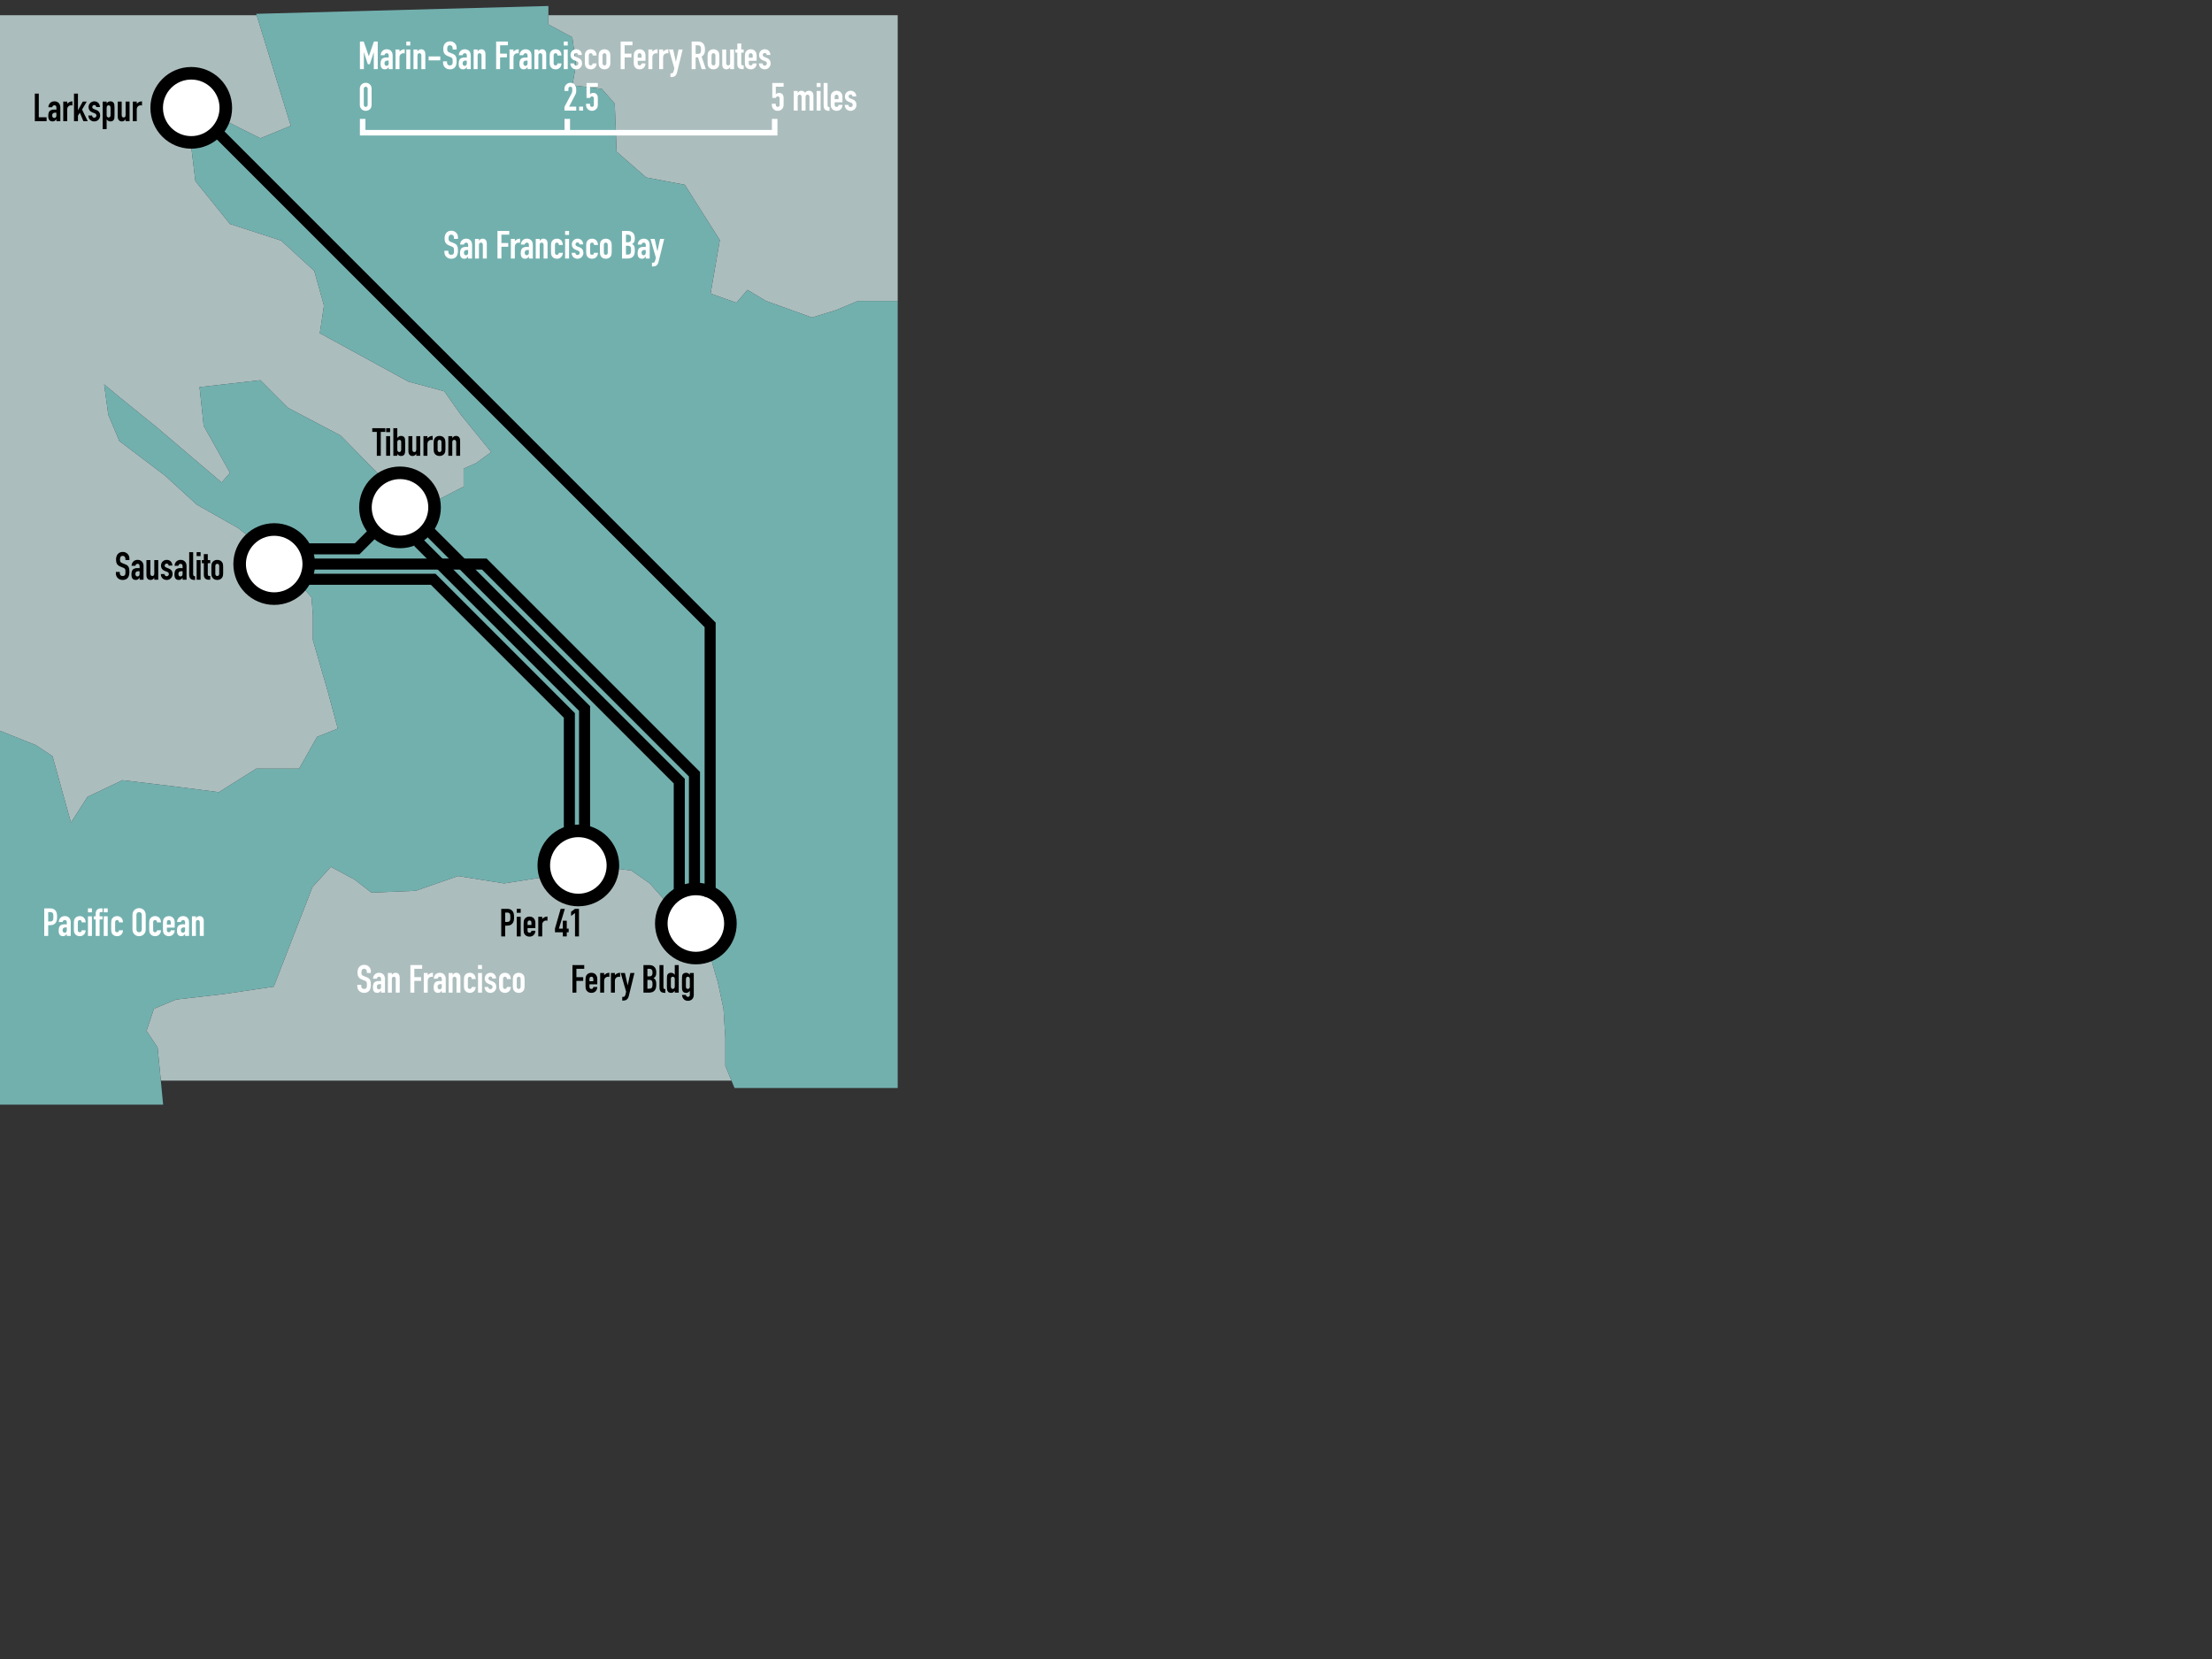 <?xml version="1.0" encoding="utf-8"?>
<!-- Generator: Adobe Illustrator 13.0.0, SVG Export Plug-In . SVG Version: 6.00 Build 14948)  -->
<!DOCTYPE svg PUBLIC "-//W3C//DTD SVG 1.1//EN" "http://www.w3.org/Graphics/SVG/1.1/DTD/svg11.dtd">
<svg version="1.1" xmlns="http://www.w3.org/2000/svg" xmlns:xlink="http://www.w3.org/1999/xlink" x="0px" y="0px" width="800px"
	 height="600px" viewBox="0 0 800 600" style="enable-background:new 0 0 800 600;" xml:space="preserve">
<rect x="0" y="0" width="800" height="600" fill="#333333" stroke="none"/>
<style type="text/css">
<![CDATA[
	.st0{fill:#ACBDBD;}
	.st1{fill:#FFFFFF;}
	.st2{fill:none;}
	.st3{fill:none;stroke:#FFFFFF;stroke-width:2;stroke-linecap:square;stroke-miterlimit:10;}
	.st4{fill:none;stroke:#000000;stroke-width:4;}
	.st5{fill:#FFFFFF;stroke:#000000;stroke-width:4.545;}
	.st6{fill:#72B0AE;}
]]>
</style>
<g id="Layer_8">
	<g>
		<polygon class="st2" points="265.667,393.501 264.556,390.834 58.162,390.834 59,399.501 0,399.501 0,404.5 324.667,404.5 
			324.667,393.501 		"/>
		<polygon class="st2" points="92.667,5 198.333,2.168 198.333,5.501 324.667,5.501 324.667,0.5 0,0.5 0,5.501 92.821,5.501 		"/>
		<polygon class="st0" points="198.333,8.835 207,13.501 208.333,23.501 207,30.835 217.667,32.168 222.333,37.501 223,54.835 
			233.667,64.168 247.667,66.835 260.333,86.835 257,106.168 266.333,109.501 270.333,104.835 277,108.834 293.667,114.834 
			302.334,112.168 310.334,108.834 323.667,108.834 324.667,108.834 324.667,5.501 198.333,5.501 		"/>
		<polygon class="st0" points="19,273.501 25.667,297.501 31.667,288.168 44.333,282.168 63.667,284.5 79.167,286.5 92.667,278 
			108.167,278 114.667,266.5 122.167,263.5 118.667,250.5 113.167,231.5 113.167,222.5 112.667,216 100.667,202.5 86.167,191 
			71.167,182.5 59.667,172 43.167,159.5 39.167,150 37.667,139 43.667,144 56.667,154.5 80.167,174.5 83.167,171 73.667,154 
			72.167,140 94.167,137.5 104.167,147.5 123.167,157.5 150.167,185 167.667,176 167.667,169.5 172.167,167.5 177.667,163.5 
			166.667,150 160.667,141.5 147.667,138 115.667,120.5 117.167,110.5 113.667,98 101.667,87 83.167,81 70.667,65.5 67.167,36.5 
			94.167,50 105.167,45.5 92.821,5.501 0,5.501 0,264.301 13,269.501 		"/>
		<polygon class="st0" points="262.333,375.501 261.667,364.834 259.667,355.501 257,346.168 251.667,335.501 240.333,325.501 
			235,319.501 228.333,314.834 213,312.834 195,317.501 182.334,319.501 165.667,316.834 150.334,322.168 134.334,322.834 
			128.334,318.168 119.667,313.501 113,320.834 99,356.834 81,359.501 63.667,361.501 55.667,364.834 53,372.834 57,378.834 
			58.162,390.834 264.556,390.834 262.333,385.501 		"/>
		<polygon class="st6" points="58.162,390.834 57,378.834 53,372.834 55.667,364.834 63.667,361.501 81,359.501 99,356.834 
			113,320.834 119.667,313.501 128.334,318.168 134.334,322.834 150.334,322.168 165.667,316.834 182.334,319.501 195,317.501 
			213,312.834 228.333,314.834 235,319.501 240.333,325.501 251.667,335.501 257,346.168 259.667,355.501 261.667,364.834 
			262.333,375.501 262.333,385.501 264.556,390.834 265.667,393.501 324.667,393.501 324.667,108.834 323.667,108.834 
			310.334,108.834 302.334,112.168 293.667,114.834 277,108.834 270.333,104.835 266.333,109.501 257,106.168 260.333,86.835 
			247.667,66.835 233.667,64.168 223,54.835 222.333,37.501 217.667,32.168 207,30.835 208.333,23.501 207,13.501 198.333,8.835 
			198.333,5.501 198.333,2.168 92.667,5 92.821,5.501 105.167,45.5 94.167,50 67.167,36.5 70.667,65.5 83.167,81 101.667,87 
			113.667,98 117.167,110.5 115.667,120.5 147.667,138 160.667,141.5 166.667,150 177.667,163.5 172.167,167.5 167.667,169.5 
			167.667,176 150.167,185 123.167,157.5 104.167,147.5 94.167,137.5 72.167,140 73.667,154 83.167,171 80.167,174.5 56.667,154.5 
			43.667,144 37.667,139 39.167,150 43.167,159.5 59.667,172 71.167,182.5 86.167,191 100.667,202.5 112.667,216 113.167,222.5 
			113.167,231.5 118.667,250.5 122.167,263.5 114.667,266.5 108.167,278 92.667,278 79.167,286.5 63.667,284.5 44.333,282.168 
			31.667,288.168 25.667,297.501 19,273.501 13,269.501 0,264.301 0,399.501 59,399.501 		"/>
	</g>
</g>
<g id="Layer_3">
	<g>
		<path class="st1" d="M165.628,86.399h-1.429v-0.322c0-0.659-0.28-1.205-1.009-1.205c-0.784,0-0.966,0.63-0.966,1.289
			c0,0.771,0.07,1.037,0.812,1.331l1.092,0.434c1.261,0.477,1.499,1.275,1.499,2.731c0,1.681-0.616,2.928-2.465,2.928
			c-1.387,0-2.438-1.022-2.438-2.367v-0.532h1.429v0.448c0,0.518,0.28,1.022,1.009,1.022c0.966,0,1.037-0.574,1.037-1.485
			c0-1.064-0.126-1.232-0.827-1.513l-1.022-0.42c-1.233-0.504-1.555-1.316-1.555-2.563c0-1.513,0.812-2.731,2.451-2.731
			c1.429,0,2.381,1.149,2.381,2.255V86.399z"/>
		<path class="st1" d="M169.309,92.773h-0.028c-0.378,0.519-0.686,0.812-1.373,0.812c-0.658,0-1.541-0.322-1.541-1.891
			c0-1.625,0.462-2.409,2.255-2.409c0.196,0,0.392,0.028,0.687,0.042v-0.742c0-0.477-0.182-0.841-0.714-0.841
			c-0.364,0-0.729,0.252-0.812,0.714h-1.387c0.042-0.63,0.266-1.163,0.644-1.541c0.378-0.378,0.911-0.603,1.555-0.603
			c1.19,0,2.143,0.756,2.143,2.241v4.945h-1.429V92.773z M169.309,90.448c-0.154-0.028-0.266-0.042-0.393-0.042
			c-0.616,0-1.121,0.252-1.121,1.009c0,0.546,0.28,0.91,0.743,0.91c0.476,0,0.771-0.336,0.771-0.91V90.448z"/>
		<path class="st1" d="M171.785,86.399h1.429v0.687h0.028c0.294-0.448,0.687-0.771,1.345-0.771c0.714,0,1.471,0.462,1.471,1.737
			v5.449h-1.429v-4.917c0-0.519-0.252-0.841-0.7-0.841c-0.532,0-0.714,0.351-0.714,0.981v4.776h-1.429V86.399z"/>
		<path class="st1" d="M179.919,83.528h4.258v1.345h-2.83v3.026h2.465v1.345h-2.465v4.258h-1.429V83.528z"/>
		<path class="st1" d="M184.765,86.399h1.429v0.757c0.588-0.519,1.064-0.841,1.891-0.841v1.513c-0.14-0.056-0.28-0.084-0.435-0.084
			c-0.602,0-1.457,0.378-1.457,1.541v4.216h-1.429V86.399z"/>
		<path class="st1" d="M191.279,92.773h-0.028c-0.378,0.519-0.686,0.812-1.373,0.812c-0.658,0-1.541-0.322-1.541-1.891
			c0-1.625,0.462-2.409,2.255-2.409c0.196,0,0.392,0.028,0.687,0.042v-0.742c0-0.477-0.182-0.841-0.714-0.841
			c-0.364,0-0.729,0.252-0.812,0.714h-1.387c0.042-0.63,0.266-1.163,0.644-1.541c0.378-0.378,0.911-0.603,1.555-0.603
			c1.19,0,2.143,0.756,2.143,2.241v4.945h-1.429V92.773z M191.279,90.448c-0.154-0.028-0.266-0.042-0.393-0.042
			c-0.616,0-1.121,0.252-1.121,1.009c0,0.546,0.28,0.91,0.743,0.91c0.476,0,0.771-0.336,0.771-0.91V90.448z"/>
		<path class="st1" d="M193.755,86.399h1.429v0.687h0.028c0.294-0.448,0.687-0.771,1.345-0.771c0.714,0,1.471,0.462,1.471,1.737
			v5.449h-1.429v-4.917c0-0.519-0.252-0.841-0.7-0.841c-0.532,0-0.714,0.351-0.714,0.981v4.776h-1.429V86.399z"/>
		<path class="st1" d="M200.714,91.457c0,0.448,0.266,0.7,0.7,0.7c0.546,0,0.673-0.406,0.701-0.714h1.429
			c0,0.588-0.21,1.135-0.574,1.513c-0.378,0.392-0.896,0.63-1.555,0.63c-0.868,0-1.526-0.406-1.863-1.022
			c-0.196-0.364-0.266-0.869-0.266-1.443v-2.339c0-0.574,0.07-1.079,0.266-1.442c0.336-0.617,0.995-1.023,1.863-1.023
			c1.317,0,2.129,0.953,2.129,2.27h-1.429c0-0.575-0.266-0.841-0.701-0.841c-0.434,0-0.7,0.28-0.7,0.812V91.457z"/>
		<path class="st1" d="M204.381,83.528h1.429v1.429h-1.429V83.528z M204.381,86.399h1.429v7.102h-1.429V86.399z"/>
		<path class="st1" d="M209.576,88.389c-0.014-0.476-0.35-0.729-0.729-0.729c-0.448,0-0.7,0.35-0.7,0.714
			c0,0.266,0.07,0.519,0.603,0.729l0.84,0.336c1.064,0.406,1.401,1.163,1.401,2.003c0,1.177-0.896,2.143-2.129,2.143
			c-1.121,0-2.073-0.742-2.129-2.143h1.345c0.056,0.392,0.238,0.798,0.771,0.798c0.406,0,0.799-0.294,0.799-0.771
			c0-0.392-0.168-0.658-0.715-0.868l-0.686-0.252c-0.896-0.336-1.443-1.008-1.443-1.961c0-1.205,0.953-2.073,2.101-2.073
			c1.163,0,2.003,0.896,2.017,2.073H209.576z"/>
		<path class="st1" d="M213.425,91.457c0,0.448,0.266,0.7,0.701,0.7c0.546,0,0.672-0.406,0.7-0.714h1.429
			c0,0.588-0.21,1.135-0.574,1.513c-0.378,0.392-0.896,0.63-1.555,0.63c-0.869,0-1.527-0.406-1.863-1.022
			c-0.196-0.364-0.266-0.869-0.266-1.443v-2.339c0-0.574,0.07-1.079,0.266-1.442c0.336-0.617,0.995-1.023,1.863-1.023
			c1.316,0,2.129,0.953,2.129,2.27h-1.429c0-0.575-0.266-0.841-0.7-0.841c-0.435,0-0.701,0.28-0.701,0.812V91.457z"/>
		<path class="st1" d="M216.967,88.781c0-0.574,0.07-1.079,0.266-1.442c0.336-0.617,0.995-1.023,1.863-1.023
			c0.869,0,1.527,0.406,1.863,1.023c0.196,0.364,0.266,0.868,0.266,1.442v2.339c0,0.574-0.07,1.079-0.266,1.443
			c-0.336,0.616-0.995,1.022-1.863,1.022c-0.868,0-1.527-0.406-1.863-1.022c-0.196-0.364-0.266-0.869-0.266-1.443V88.781z
			 M218.396,91.344c0,0.532,0.266,0.812,0.7,0.812c0.435,0,0.701-0.28,0.701-0.812v-2.788c0-0.532-0.266-0.812-0.701-0.812
			c-0.434,0-0.7,0.28-0.7,0.812V91.344z"/>
		<path class="st1" d="M224.96,83.528h2.087c1.849,0,2.536,1.219,2.536,2.521v0.364c0,1.064-0.35,1.457-0.98,1.849
			c0.672,0.322,0.98,0.924,0.98,1.961v0.561c0,1.737-0.827,2.717-2.675,2.717h-1.947V83.528z M226.389,87.618h0.645
			c0.953,0,1.205-0.49,1.205-1.401c0-0.882-0.322-1.345-1.261-1.345h-0.588V87.618z M226.389,92.073h0.616
			c1.149,0,1.233-0.7,1.233-1.681c0-0.994-0.182-1.513-1.219-1.513h-0.63V92.073z"/>
		<path class="st1" d="M233.544,92.773h-0.028c-0.378,0.519-0.687,0.812-1.373,0.812c-0.659,0-1.541-0.322-1.541-1.891
			c0-1.625,0.462-2.409,2.255-2.409c0.196,0,0.392,0.028,0.687,0.042v-0.742c0-0.477-0.182-0.841-0.715-0.841
			c-0.364,0-0.728,0.252-0.812,0.714h-1.387c0.042-0.63,0.266-1.163,0.644-1.541c0.378-0.378,0.911-0.603,1.555-0.603
			c1.191,0,2.144,0.756,2.144,2.241v4.945h-1.429V92.773z M233.544,90.448c-0.154-0.028-0.267-0.042-0.393-0.042
			c-0.616,0-1.121,0.252-1.121,1.009c0,0.546,0.28,0.91,0.743,0.91c0.476,0,0.771-0.336,0.771-0.91V90.448z"/>
		<path class="st1" d="M236.764,86.399l0.98,4.427h0.028l0.966-4.427h1.471l-2.045,8.334c-0.308,1.275-1.121,1.639-1.975,1.639
			h-0.392v-1.345h0.322c0.574,0,0.756-0.196,1.079-1.849l-1.947-6.78H236.764z"/>
	</g>
	<g>
		<path class="st1" d="M16.005,328.527h2.143c0.785,0,1.359,0.183,1.849,0.701c0.49,0.518,0.645,1.148,0.645,2.34
			c0,0.867-0.07,1.456-0.406,2.002c-0.393,0.645-1.023,1.037-2.073,1.037h-0.729v3.895h-1.429V328.527z M17.434,333.263h0.687
			c1.163,0,1.177-0.687,1.177-1.681c0-0.939,0-1.709-1.121-1.709h-0.743V333.263z"/>
		<path class="st1" d="M24.155,337.773h-0.028c-0.378,0.518-0.687,0.812-1.373,0.812c-0.659,0-1.541-0.322-1.541-1.892
			c0-1.624,0.462-2.409,2.255-2.409c0.196,0,0.392,0.027,0.687,0.042v-0.742c0-0.477-0.182-0.841-0.715-0.841
			c-0.364,0-0.728,0.252-0.812,0.715h-1.387c0.042-0.631,0.266-1.163,0.644-1.541c0.378-0.379,0.911-0.603,1.555-0.603
			c1.191,0,2.144,0.757,2.144,2.241v4.945h-1.429V337.773z M24.155,335.447c-0.154-0.027-0.267-0.041-0.393-0.041
			c-0.616,0-1.121,0.252-1.121,1.008c0,0.547,0.28,0.91,0.743,0.91c0.476,0,0.771-0.336,0.771-0.91V335.447z"/>
		<path class="st1" d="M28.145,336.457c0,0.447,0.266,0.699,0.7,0.699c0.546,0,0.673-0.406,0.701-0.714h1.429
			c0,0.589-0.21,1.135-0.574,1.513c-0.378,0.393-0.896,0.631-1.555,0.631c-0.868,0-1.526-0.406-1.863-1.023
			c-0.196-0.363-0.266-0.868-0.266-1.442v-2.339c0-0.574,0.07-1.079,0.266-1.443c0.336-0.616,0.995-1.022,1.863-1.022
			c1.317,0,2.129,0.952,2.129,2.27h-1.429c0-0.575-0.266-0.841-0.701-0.841c-0.434,0-0.7,0.28-0.7,0.812V336.457z"/>
		<path class="st1" d="M31.812,328.527h1.429v1.43h-1.429V328.527z M31.812,331.399h1.429v7.103h-1.429V331.399z"/>
		<path class="st1" d="M34.598,332.52h-0.701v-1.12h0.701v-0.966c0-1.373,0.91-1.906,1.835-1.906h0.658v1.346h-0.644
			c-0.266,0-0.42,0.182-0.42,0.49v1.036h1.064v1.12h-1.064v5.982h-1.429V332.52z"/>
		<path class="st1" d="M37.523,328.527h1.429v1.43h-1.429V328.527z M37.523,331.399h1.429v7.103h-1.429V331.399z"/>
		<path class="st1" d="M41.64,336.457c0,0.447,0.266,0.699,0.701,0.699c0.546,0,0.672-0.406,0.7-0.714h1.429
			c0,0.589-0.21,1.135-0.574,1.513c-0.378,0.393-0.896,0.631-1.555,0.631c-0.869,0-1.527-0.406-1.863-1.023
			c-0.196-0.363-0.266-0.868-0.266-1.442v-2.339c0-0.574,0.07-1.079,0.266-1.443c0.336-0.616,0.995-1.022,1.863-1.022
			c1.316,0,2.129,0.952,2.129,2.27h-1.429c0-0.575-0.266-0.841-0.7-0.841c-0.435,0-0.701,0.28-0.701,0.812V336.457z"/>
		<path class="st1" d="M47.911,330.881c0-1.625,1.232-2.438,2.395-2.438s2.396,0.812,2.396,2.438v5.268
			c0,1.625-1.233,2.438-2.396,2.438s-2.395-0.812-2.395-2.438V330.881z M49.34,336.148c0,0.686,0.448,1.008,0.966,1.008
			c0.519,0,0.967-0.322,0.967-1.008v-5.268c0-0.686-0.448-1.008-0.967-1.008c-0.518,0-0.966,0.322-0.966,1.008V336.148z"/>
		<path class="st1" d="M55.388,336.457c0,0.447,0.266,0.699,0.7,0.699c0.546,0,0.673-0.406,0.701-0.714h1.429
			c0,0.589-0.21,1.135-0.574,1.513c-0.378,0.393-0.896,0.631-1.555,0.631c-0.868,0-1.526-0.406-1.863-1.023
			c-0.196-0.363-0.266-0.868-0.266-1.442v-2.339c0-0.574,0.07-1.079,0.266-1.443c0.336-0.616,0.995-1.022,1.863-1.022
			c1.317,0,2.129,0.952,2.129,2.27h-1.429c0-0.575-0.266-0.841-0.701-0.841c-0.434,0-0.7,0.28-0.7,0.812V336.457z"/>
		<path class="st1" d="M60.357,335.49v0.967c0,0.447,0.266,0.699,0.7,0.699c0.546,0,0.672-0.406,0.701-0.714h1.429
			c0,0.589-0.21,1.135-0.575,1.513c-0.378,0.393-0.896,0.631-1.555,0.631c-0.868,0-1.527-0.406-1.863-1.023
			c-0.196-0.363-0.266-0.868-0.266-1.442v-2.339c0-0.574,0.07-1.079,0.266-1.443c0.336-0.616,0.995-1.022,1.863-1.022
			c1.317,0,2.129,0.967,2.129,2.214v1.961H60.357z M60.357,334.369h1.401v-0.812c0-0.532-0.266-0.812-0.701-0.812
			c-0.434,0-0.7,0.28-0.7,0.812V334.369z"/>
		<path class="st1" d="M66.938,337.773H66.91c-0.378,0.518-0.687,0.812-1.373,0.812c-0.659,0-1.541-0.322-1.541-1.892
			c0-1.624,0.462-2.409,2.255-2.409c0.196,0,0.392,0.027,0.687,0.042v-0.742c0-0.477-0.182-0.841-0.715-0.841
			c-0.364,0-0.728,0.252-0.812,0.715h-1.387c0.042-0.631,0.266-1.163,0.644-1.541c0.378-0.379,0.911-0.603,1.555-0.603
			c1.191,0,2.144,0.757,2.144,2.241v4.945h-1.429V337.773z M66.938,335.447c-0.154-0.027-0.267-0.041-0.393-0.041
			c-0.616,0-1.121,0.252-1.121,1.008c0,0.547,0.28,0.91,0.743,0.91c0.476,0,0.771-0.336,0.771-0.91V335.447z"/>
		<path class="st1" d="M69.415,331.399h1.429v0.687h0.028c0.294-0.448,0.687-0.771,1.345-0.771c0.714,0,1.471,0.462,1.471,1.737
			v5.449h-1.429v-4.917c0-0.519-0.252-0.841-0.7-0.841c-0.532,0-0.714,0.351-0.714,0.98v4.777h-1.429V331.399z"/>
	</g>
	<g>
		<path class="st1" d="M134.128,351.899h-1.429v-0.321c0-0.659-0.28-1.205-1.009-1.205c-0.784,0-0.966,0.63-0.966,1.289
			c0,0.77,0.07,1.036,0.812,1.33l1.092,0.434c1.261,0.477,1.499,1.275,1.499,2.732c0,1.681-0.616,2.928-2.465,2.928
			c-1.387,0-2.438-1.023-2.438-2.367v-0.533h1.429v0.449c0,0.518,0.28,1.021,1.009,1.021c0.966,0,1.037-0.574,1.037-1.484
			c0-1.064-0.126-1.232-0.827-1.513l-1.022-0.421c-1.233-0.504-1.555-1.316-1.555-2.562c0-1.514,0.812-2.732,2.451-2.732
			c1.429,0,2.381,1.149,2.381,2.256V351.899z"/>
		<path class="st1" d="M137.809,358.273h-0.028c-0.378,0.518-0.686,0.812-1.373,0.812c-0.658,0-1.541-0.322-1.541-1.892
			c0-1.624,0.462-2.409,2.255-2.409c0.196,0,0.392,0.027,0.687,0.042v-0.742c0-0.477-0.182-0.841-0.714-0.841
			c-0.364,0-0.729,0.252-0.812,0.715h-1.387c0.042-0.631,0.266-1.163,0.644-1.541c0.378-0.379,0.911-0.603,1.555-0.603
			c1.19,0,2.143,0.757,2.143,2.241v4.945h-1.429V358.273z M137.809,355.947c-0.154-0.027-0.266-0.041-0.393-0.041
			c-0.616,0-1.121,0.252-1.121,1.008c0,0.547,0.28,0.91,0.743,0.91c0.476,0,0.771-0.336,0.771-0.91V355.947z"/>
		<path class="st1" d="M140.285,351.899h1.429v0.687h0.028c0.294-0.448,0.687-0.771,1.345-0.771c0.714,0,1.471,0.462,1.471,1.737
			v5.449h-1.429v-4.917c0-0.519-0.252-0.841-0.7-0.841c-0.532,0-0.714,0.351-0.714,0.98v4.777h-1.429V351.899z"/>
		<path class="st1" d="M148.419,349.027h4.258v1.346h-2.83v3.025h2.465v1.345h-2.465v4.259h-1.429V349.027z"/>
		<path class="st1" d="M153.265,351.899h1.429v0.757c0.588-0.519,1.064-0.841,1.891-0.841v1.513c-0.14-0.056-0.28-0.084-0.435-0.084
			c-0.602,0-1.457,0.379-1.457,1.541v4.217h-1.429V351.899z"/>
		<path class="st1" d="M159.779,358.273h-0.028c-0.378,0.518-0.686,0.812-1.373,0.812c-0.658,0-1.541-0.322-1.541-1.892
			c0-1.624,0.462-2.409,2.255-2.409c0.196,0,0.392,0.027,0.687,0.042v-0.742c0-0.477-0.182-0.841-0.714-0.841
			c-0.364,0-0.729,0.252-0.812,0.715h-1.387c0.042-0.631,0.266-1.163,0.644-1.541c0.378-0.379,0.911-0.603,1.555-0.603
			c1.19,0,2.143,0.757,2.143,2.241v4.945h-1.429V358.273z M159.779,355.947c-0.154-0.027-0.266-0.041-0.393-0.041
			c-0.616,0-1.121,0.252-1.121,1.008c0,0.547,0.28,0.91,0.743,0.91c0.476,0,0.771-0.336,0.771-0.91V355.947z"/>
		<path class="st1" d="M162.255,351.899h1.429v0.687h0.028c0.294-0.448,0.687-0.771,1.345-0.771c0.714,0,1.471,0.462,1.471,1.737
			v5.449h-1.429v-4.917c0-0.519-0.252-0.841-0.7-0.841c-0.532,0-0.714,0.351-0.714,0.98v4.777h-1.429V351.899z"/>
		<path class="st1" d="M169.214,356.957c0,0.447,0.266,0.699,0.7,0.699c0.546,0,0.673-0.406,0.701-0.714h1.429
			c0,0.589-0.21,1.135-0.574,1.513c-0.378,0.393-0.896,0.631-1.555,0.631c-0.868,0-1.526-0.406-1.863-1.023
			c-0.196-0.363-0.266-0.868-0.266-1.442v-2.339c0-0.574,0.07-1.079,0.266-1.443c0.336-0.616,0.995-1.022,1.863-1.022
			c1.317,0,2.129,0.952,2.129,2.27h-1.429c0-0.575-0.266-0.841-0.701-0.841c-0.434,0-0.7,0.28-0.7,0.812V356.957z"/>
		<path class="st1" d="M172.881,349.027h1.429v1.43h-1.429V349.027z M172.881,351.899h1.429v7.103h-1.429V351.899z"/>
		<path class="st1" d="M178.076,353.889c-0.014-0.477-0.35-0.729-0.729-0.729c-0.448,0-0.7,0.35-0.7,0.715
			c0,0.266,0.07,0.518,0.603,0.729l0.84,0.336c1.064,0.406,1.401,1.162,1.401,2.003c0,1.177-0.896,2.144-2.129,2.144
			c-1.121,0-2.073-0.742-2.129-2.144h1.345c0.056,0.392,0.238,0.798,0.771,0.798c0.406,0,0.799-0.293,0.799-0.77
			c0-0.393-0.168-0.658-0.715-0.869l-0.686-0.252c-0.896-0.336-1.443-1.008-1.443-1.961c0-1.205,0.953-2.073,2.101-2.073
			c1.163,0,2.003,0.896,2.017,2.073H178.076z"/>
		<path class="st1" d="M181.925,356.957c0,0.447,0.266,0.699,0.701,0.699c0.546,0,0.672-0.406,0.7-0.714h1.429
			c0,0.589-0.21,1.135-0.574,1.513c-0.378,0.393-0.896,0.631-1.555,0.631c-0.869,0-1.527-0.406-1.863-1.023
			c-0.196-0.363-0.266-0.868-0.266-1.442v-2.339c0-0.574,0.07-1.079,0.266-1.443c0.336-0.616,0.995-1.022,1.863-1.022
			c1.316,0,2.129,0.952,2.129,2.27h-1.429c0-0.575-0.266-0.841-0.7-0.841c-0.435,0-0.701,0.28-0.701,0.812V356.957z"/>
		<path class="st1" d="M185.467,354.281c0-0.574,0.07-1.079,0.266-1.443c0.336-0.616,0.995-1.022,1.863-1.022
			c0.869,0,1.527,0.406,1.863,1.022c0.196,0.364,0.266,0.869,0.266,1.443v2.339c0,0.574-0.07,1.079-0.266,1.442
			c-0.336,0.617-0.995,1.023-1.863,1.023c-0.868,0-1.527-0.406-1.863-1.023c-0.196-0.363-0.266-0.868-0.266-1.442V354.281z
			 M186.896,356.844c0,0.533,0.266,0.812,0.7,0.812c0.435,0,0.701-0.279,0.701-0.812v-2.787c0-0.532-0.266-0.812-0.701-0.812
			c-0.434,0-0.7,0.28-0.7,0.812V356.844z"/>
	</g>
</g>
<g id="Layer_4">
	<g>
		<path d="M12.597,33.861h1.429v8.545h2.83v1.429h-4.258V33.861z"/>
		<path d="M20.396,43.106h-0.028c-0.378,0.519-0.687,0.812-1.373,0.812c-0.659,0-1.541-0.322-1.541-1.891
			c0-1.625,0.462-2.409,2.255-2.409c0.196,0,0.392,0.028,0.687,0.042v-0.742c0-0.477-0.182-0.841-0.715-0.841
			c-0.364,0-0.728,0.252-0.812,0.714h-1.387c0.042-0.63,0.266-1.163,0.644-1.541c0.378-0.378,0.911-0.603,1.555-0.603
			c1.191,0,2.144,0.756,2.144,2.241v4.945h-1.429V43.106z M20.396,40.781c-0.154-0.028-0.267-0.042-0.393-0.042
			c-0.616,0-1.121,0.252-1.121,1.009c0,0.546,0.28,0.91,0.743,0.91c0.476,0,0.771-0.336,0.771-0.91V40.781z"/>
		<path d="M22.873,36.733h1.429v0.757c0.588-0.519,1.064-0.841,1.891-0.841v1.513c-0.14-0.056-0.28-0.084-0.434-0.084
			c-0.603,0-1.457,0.378-1.457,1.541v4.216h-1.429V36.733z"/>
		<path d="M26.765,33.861h1.429v5.967h0.028l1.723-3.096h1.429l-1.695,2.886l2.045,4.216h-1.555l-1.289-3.068l-0.687,1.079v1.989
			h-1.429V33.861z"/>
		<path d="M34.802,38.722c-0.014-0.476-0.35-0.729-0.729-0.729c-0.448,0-0.7,0.35-0.7,0.714c0,0.266,0.07,0.519,0.602,0.729
			l0.841,0.336c1.064,0.406,1.4,1.163,1.4,2.003c0,1.177-0.896,2.143-2.129,2.143c-1.121,0-2.073-0.742-2.129-2.143h1.345
			c0.056,0.392,0.238,0.798,0.77,0.798c0.406,0,0.798-0.294,0.798-0.771c0-0.392-0.168-0.658-0.714-0.868l-0.686-0.252
			c-0.896-0.336-1.443-1.008-1.443-1.961c0-1.205,0.953-2.073,2.101-2.073c1.163,0,2.003,0.896,2.017,2.073H34.802z"/>
		<path d="M37.139,36.733h1.429v0.645c0.364-0.406,0.645-0.729,1.359-0.729c0.574,0,0.995,0.21,1.247,0.672
			c0.168,0.308,0.238,0.743,0.238,1.527v2.704c0,1.022-0.042,1.429-0.224,1.723c-0.238,0.378-0.588,0.645-1.275,0.645
			c-0.561,0-1.009-0.266-1.317-0.729h-0.028v3.516h-1.429V36.733z M39.982,39.044c0-0.574-0.21-0.967-0.7-0.967
			c-0.434,0-0.714,0.364-0.714,0.883v2.759c0,0.448,0.308,0.771,0.714,0.771c0.546,0,0.7-0.392,0.7-0.84V39.044z"/>
		<path d="M46.857,43.835h-1.429v-0.687H45.4c-0.294,0.448-0.687,0.771-1.345,0.771c-0.714,0-1.471-0.462-1.471-1.737v-5.449h1.429
			v4.917c0,0.518,0.252,0.84,0.7,0.84c0.533,0,0.714-0.35,0.714-0.98v-4.777h1.429V43.835z"/>
		<path d="M48.031,36.733h1.429v0.757c0.588-0.519,1.064-0.841,1.891-0.841v1.513c-0.14-0.056-0.28-0.084-0.435-0.084
			c-0.602,0-1.457,0.378-1.457,1.541v4.216h-1.429V36.733z"/>
	</g>
	<g>
		<path d="M136.282,156.206h-1.653v-1.345h4.734v1.345h-1.653v8.629h-1.429V156.206z"/>
		<path d="M139.658,154.861h1.429v1.429h-1.429V154.861z M139.658,157.732h1.429v7.102h-1.429V157.732z"/>
		<path d="M142.261,154.861h1.429v3.516h0.028c0.308-0.462,0.756-0.729,1.317-0.729c0.687,0,1.037,0.266,1.275,0.645
			c0.182,0.294,0.224,0.7,0.224,1.723v2.703c0,0.785-0.07,1.219-0.238,1.527c-0.252,0.462-0.672,0.672-1.247,0.672
			c-0.714,0-0.995-0.322-1.359-0.729v0.645h-1.429V154.861z M145.104,159.918c0-0.448-0.154-0.841-0.7-0.841
			c-0.406,0-0.714,0.322-0.714,0.771v2.76c0,0.518,0.28,0.882,0.714,0.882c0.49,0,0.7-0.392,0.7-0.966V159.918z"/>
		<path d="M151.98,164.834h-1.429v-0.687h-0.028c-0.294,0.448-0.687,0.771-1.345,0.771c-0.714,0-1.471-0.462-1.471-1.737v-5.449
			h1.429v4.917c0,0.518,0.252,0.84,0.7,0.84c0.532,0,0.714-0.35,0.714-0.98v-4.777h1.429V164.834z"/>
		<path d="M153.153,157.732h1.429v0.757c0.588-0.519,1.064-0.841,1.891-0.841v1.513c-0.14-0.056-0.28-0.084-0.435-0.084
			c-0.602,0-1.457,0.378-1.457,1.541v4.216h-1.429V157.732z"/>
		<path d="M156.837,160.114c0-0.574,0.07-1.079,0.266-1.442c0.336-0.617,0.995-1.023,1.863-1.023c0.869,0,1.527,0.406,1.863,1.023
			c0.196,0.364,0.266,0.868,0.266,1.442v2.339c0,0.574-0.07,1.079-0.266,1.443c-0.336,0.616-0.995,1.022-1.863,1.022
			c-0.868,0-1.527-0.406-1.863-1.022c-0.196-0.364-0.266-0.869-0.266-1.443V160.114z M158.266,162.677
			c0,0.532,0.266,0.812,0.7,0.812c0.435,0,0.701-0.28,0.701-0.812v-2.788c0-0.532-0.266-0.812-0.701-0.812
			c-0.434,0-0.7,0.28-0.7,0.812V162.677z"/>
		<path d="M162.143,157.732h1.429v0.687h0.028c0.294-0.448,0.687-0.771,1.345-0.771c0.714,0,1.471,0.462,1.471,1.737v5.449h-1.429
			v-4.917c0-0.519-0.252-0.841-0.7-0.841c-0.532,0-0.714,0.351-0.714,0.981v4.776h-1.429V157.732z"/>
	</g>
	<g>
		<path d="M46.801,202.566h-1.429v-0.322c0-0.659-0.28-1.205-1.009-1.205c-0.784,0-0.966,0.63-0.966,1.289
			c0,0.771,0.07,1.037,0.812,1.331l1.092,0.434c1.261,0.477,1.499,1.275,1.499,2.731c0,1.681-0.616,2.928-2.465,2.928
			c-1.387,0-2.438-1.022-2.438-2.367v-0.532h1.429v0.448c0,0.518,0.28,1.022,1.009,1.022c0.966,0,1.037-0.574,1.037-1.485
			c0-1.064-0.126-1.232-0.827-1.513l-1.022-0.42c-1.233-0.504-1.555-1.316-1.555-2.563c0-1.513,0.812-2.731,2.451-2.731
			c1.429,0,2.381,1.149,2.381,2.255V202.566z"/>
		<path d="M50.482,208.94h-0.028c-0.378,0.519-0.686,0.812-1.373,0.812c-0.658,0-1.541-0.322-1.541-1.891
			c0-1.625,0.462-2.409,2.255-2.409c0.196,0,0.392,0.028,0.687,0.042v-0.742c0-0.477-0.182-0.841-0.714-0.841
			c-0.364,0-0.729,0.252-0.812,0.714h-1.387c0.042-0.63,0.266-1.163,0.644-1.541c0.378-0.378,0.911-0.603,1.555-0.603
			c1.19,0,2.143,0.756,2.143,2.241v4.945h-1.429V208.94z M50.482,206.615c-0.154-0.028-0.266-0.042-0.393-0.042
			c-0.616,0-1.121,0.252-1.121,1.009c0,0.546,0.28,0.91,0.743,0.91c0.476,0,0.771-0.336,0.771-0.91V206.615z"/>
		<path d="M57.23,209.668h-1.429v-0.687h-0.028c-0.294,0.448-0.687,0.771-1.345,0.771c-0.714,0-1.471-0.462-1.471-1.737v-5.449
			h1.429v4.917c0,0.518,0.252,0.84,0.7,0.84c0.532,0,0.714-0.35,0.714-0.98v-4.777h1.429V209.668z"/>
		<path d="M60.995,204.556c-0.014-0.476-0.35-0.729-0.729-0.729c-0.448,0-0.7,0.35-0.7,0.714c0,0.266,0.07,0.519,0.603,0.729
			l0.84,0.336c1.064,0.406,1.401,1.163,1.401,2.003c0,1.177-0.896,2.143-2.129,2.143c-1.121,0-2.073-0.742-2.129-2.143h1.345
			c0.056,0.392,0.238,0.798,0.771,0.798c0.406,0,0.799-0.294,0.799-0.771c0-0.392-0.168-0.658-0.715-0.868l-0.686-0.252
			c-0.896-0.336-1.443-1.008-1.443-1.961c0-1.205,0.953-2.073,2.101-2.073c1.163,0,2.003,0.896,2.017,2.073H60.995z"/>
		<path d="M66.035,208.94h-0.028c-0.378,0.519-0.687,0.812-1.373,0.812c-0.659,0-1.541-0.322-1.541-1.891
			c0-1.625,0.462-2.409,2.255-2.409c0.196,0,0.392,0.028,0.687,0.042v-0.742c0-0.477-0.182-0.841-0.715-0.841
			c-0.364,0-0.728,0.252-0.812,0.714h-1.387c0.042-0.63,0.266-1.163,0.644-1.541c0.378-0.378,0.911-0.603,1.555-0.603
			c1.191,0,2.144,0.756,2.144,2.241v4.945h-1.429V208.94z M66.035,206.615c-0.154-0.028-0.267-0.042-0.393-0.042
			c-0.616,0-1.121,0.252-1.121,1.009c0,0.546,0.28,0.91,0.743,0.91c0.476,0,0.771-0.336,0.771-0.91V206.615z"/>
		<path d="M68.428,199.695h1.429v7.971c0,0.532,0.154,0.686,0.7,0.742v1.345c-1.316,0-2.129-0.336-2.129-1.989V199.695z"/>
		<path d="M71.116,199.695h1.429v1.429h-1.429V199.695z M71.116,202.566h1.429v7.102h-1.429V202.566z"/>
		<path d="M73.719,200.41h1.429v2.157h0.882v1.121h-0.882v3.937c0,0.658,0.252,0.7,0.882,0.7v1.345h-0.588
			c-1.289,0-1.723-0.911-1.723-1.667v-4.314h-0.714v-1.121h0.714V200.41z"/>
		<path d="M76.449,204.948c0-0.574,0.07-1.079,0.266-1.442c0.336-0.617,0.995-1.023,1.863-1.023c0.869,0,1.527,0.406,1.863,1.023
			c0.196,0.364,0.266,0.868,0.266,1.442v2.339c0,0.574-0.07,1.079-0.266,1.443c-0.336,0.616-0.995,1.022-1.863,1.022
			c-0.868,0-1.527-0.406-1.863-1.022c-0.196-0.364-0.266-0.869-0.266-1.443V204.948z M77.878,207.511c0,0.532,0.266,0.812,0.7,0.812
			c0.435,0,0.701-0.28,0.701-0.812v-2.788c0-0.532-0.266-0.812-0.701-0.812c-0.434,0-0.7,0.28-0.7,0.812V207.511z"/>
	</g>
	<g>
		<path d="M181.279,328.695h2.143c0.785,0,1.359,0.182,1.849,0.701c0.49,0.518,0.645,1.148,0.645,2.339
			c0,0.868-0.07,1.456-0.406,2.003c-0.393,0.645-1.023,1.037-2.073,1.037h-0.729v3.894h-1.429V328.695z M182.708,333.43h0.687
			c1.163,0,1.177-0.686,1.177-1.681c0-0.938,0-1.709-1.121-1.709h-0.743V333.43z"/>
		<path d="M186.893,328.695h1.429v1.43h-1.429V328.695z M186.893,331.566h1.429v7.103h-1.429V331.566z"/>
		<path d="M190.799,335.657v0.967c0,0.448,0.266,0.7,0.7,0.7c0.546,0,0.672-0.406,0.701-0.715h1.429c0,0.589-0.21,1.135-0.574,1.514
			c-0.378,0.392-0.896,0.63-1.555,0.63c-0.868,0-1.527-0.406-1.863-1.022c-0.196-0.364-0.266-0.869-0.266-1.443v-2.339
			c0-0.574,0.07-1.079,0.266-1.442c0.336-0.617,0.995-1.023,1.863-1.023c1.317,0,2.129,0.967,2.129,2.214v1.961H190.799z
			 M190.799,334.537h1.401v-0.812c0-0.533-0.267-0.812-0.701-0.812s-0.7,0.279-0.7,0.812V334.537z"/>
		<path d="M194.677,331.566h1.429v0.758c0.588-0.52,1.064-0.842,1.891-0.842v1.514c-0.14-0.057-0.28-0.084-0.434-0.084
			c-0.603,0-1.457,0.378-1.457,1.541v4.216h-1.429V331.566z"/>
		<path d="M203.554,337.184h-2.844v-1.344l2.059-7.145h1.513l-2.144,7.145h1.415v-2.844h1.429v2.844h0.687v1.344h-0.687v1.485
			h-1.429V337.184z"/>
		<path d="M207.963,330.209l-1.429,1.05v-1.513l1.429-1.051h1.429v9.974h-1.429V330.209z"/>
	</g>
	<g>
		<path d="M207.038,349.029h4.258v1.345h-2.83v3.026h2.465v1.344h-2.465v4.259h-1.429V349.029z"/>
		<path d="M213.187,355.991v0.967c0,0.448,0.266,0.7,0.7,0.7c0.546,0,0.672-0.406,0.701-0.715h1.429c0,0.589-0.21,1.135-0.574,1.514
			c-0.378,0.392-0.896,0.63-1.555,0.63c-0.868,0-1.527-0.406-1.863-1.022c-0.196-0.364-0.266-0.869-0.266-1.443v-2.339
			c0-0.574,0.07-1.079,0.266-1.442c0.336-0.617,0.995-1.023,1.863-1.023c1.317,0,2.129,0.967,2.129,2.214v1.961H213.187z
			 M213.187,354.871h1.401v-0.812c0-0.533-0.267-0.812-0.701-0.812s-0.7,0.279-0.7,0.812V354.871z"/>
		<path d="M217.064,351.9h1.429v0.758c0.588-0.52,1.064-0.842,1.891-0.842v1.514c-0.14-0.057-0.28-0.084-0.434-0.084
			c-0.603,0-1.457,0.378-1.457,1.541v4.216h-1.429V351.9z"/>
		<path d="M220.957,351.9h1.429v0.758c0.588-0.52,1.064-0.842,1.891-0.842v1.514c-0.14-0.057-0.28-0.084-0.435-0.084
			c-0.602,0-1.457,0.378-1.457,1.541v4.216h-1.429V351.9z"/>
		<path d="M226.009,351.9l0.98,4.428h0.028l0.966-4.428h1.471l-2.045,8.335c-0.308,1.274-1.121,1.64-1.975,1.64h-0.392v-1.346h0.322
			c0.574,0,0.756-0.195,1.079-1.849l-1.947-6.78H226.009z"/>
		<path d="M232.714,349.029h2.087c1.849,0,2.536,1.219,2.536,2.521v0.364c0,1.064-0.35,1.457-0.98,1.849
			c0.672,0.322,0.98,0.925,0.98,1.961v0.561c0,1.737-0.827,2.718-2.675,2.718h-1.947V349.029z M234.143,353.119h0.645
			c0.952,0,1.205-0.49,1.205-1.4c0-0.883-0.322-1.345-1.261-1.345h-0.588V353.119z M234.143,357.574h0.616
			c1.149,0,1.233-0.7,1.233-1.682c0-0.994-0.182-1.512-1.219-1.512h-0.63V357.574z"/>
		<path d="M238.51,349.029h1.429V357c0,0.532,0.154,0.686,0.7,0.742v1.345c-1.316,0-2.129-0.336-2.129-1.989V349.029z"/>
		<path d="M244.041,358.358c-0.364,0.406-0.644,0.729-1.358,0.729c-0.574,0-0.995-0.21-1.247-0.673
			c-0.168-0.308-0.238-0.742-0.238-1.526v-2.703c0-1.022,0.042-1.429,0.224-1.724c0.238-0.378,0.588-0.645,1.274-0.645
			c0.561,0,1.009,0.267,1.317,0.729h0.028v-3.516h1.429v9.974h-1.429V358.358z M242.626,356.691c0,0.574,0.21,0.967,0.7,0.967
			c0.435,0,0.714-0.364,0.714-0.883v-2.76c0-0.447-0.308-0.77-0.714-0.77c-0.546,0-0.7,0.393-0.7,0.84V356.691z"/>
		<path d="M248.072,359.83c0.014,0.336,0.266,0.699,0.756,0.699c0.462,0,0.658-0.322,0.658-0.77v-1.401h-0.028
			c-0.308,0.462-0.756,0.729-1.331,0.729s-0.995-0.21-1.247-0.673c-0.168-0.308-0.238-0.742-0.238-1.526v-2.703
			c0-1.022,0.042-1.429,0.224-1.724c0.238-0.378,0.588-0.645,1.274-0.645c0.701,0,0.981,0.322,1.345,0.729V351.9h1.429v7.971
			c0,0.967-0.63,2.088-2.144,2.088c-0.868,0-1.947-0.505-2.129-2.129H248.072z M248.072,356.818c0,0.447,0.154,0.84,0.7,0.84
			c0.406,0,0.714-0.322,0.714-0.771v-2.759c0-0.52-0.28-0.883-0.714-0.883c-0.49,0-0.7,0.393-0.7,0.967V356.818z"/>
	</g>
</g>
<g id="Layer_5">
	<g>
		<path class="st1" d="M130.141,32.085c0-1.331,0.995-2.144,2.129-2.144s2.129,0.812,2.129,2.144v5.854
			c0,1.331-0.994,2.144-2.129,2.144s-2.129-0.812-2.129-2.144V32.085z M131.57,37.939c0,0.406,0.294,0.715,0.7,0.715
			s0.7-0.309,0.7-0.715v-5.854c0-0.406-0.294-0.715-0.7-0.715s-0.7,0.309-0.7,0.715V37.939z"/>
	</g>
	<g>
		<path class="st1" d="M204.141,38.654l2.578-4.86c0.252-0.49,0.252-0.771,0.252-1.317c0-0.504,0-1.106-0.7-1.106
			c-0.42,0-0.7,0.252-0.7,0.715v0.812h-1.429v-0.785c0-1.19,0.953-2.171,2.144-2.171c1.484,0,2.115,1.177,2.115,2.508
			c0,0.966-0.028,1.219-0.476,2.073l-2.101,4.048h2.577v1.429h-4.258V38.654z"/>
		<path class="st1" d="M209.461,38.57h1.429v1.429h-1.429V38.57z"/>
		<path class="st1" d="M216.211,31.37h-2.829v2.689c0.266-0.252,0.686-0.462,1.19-0.462c0.966,0,1.639,0.616,1.639,1.765v2.577
			c0,1.331-0.994,2.144-2.129,2.144s-2.129-0.812-2.129-2.144v-0.42h1.429v0.364c0,0.49,0.308,0.771,0.728,0.771
			c0.42,0,0.672-0.28,0.672-0.742v-2.34c0-0.392-0.28-0.714-0.672-0.714c-0.49,0-0.644,0.378-0.728,0.546h-1.261v-5.379h4.09V31.37z
			"/>
	</g>
	<g>
		<path class="st1" d="M283.399,31.37h-2.829v2.689c0.266-0.252,0.686-0.462,1.19-0.462c0.966,0,1.639,0.616,1.639,1.765v2.577
			c0,1.331-0.994,2.144-2.129,2.144s-2.129-0.812-2.129-2.144v-0.42h1.429v0.364c0,0.49,0.308,0.771,0.728,0.771
			c0.42,0,0.672-0.28,0.672-0.742v-2.34c0-0.392-0.28-0.714-0.672-0.714c-0.49,0-0.644,0.378-0.728,0.546h-1.261v-5.379h4.09V31.37z
			"/>
		<path class="st1" d="M287.065,32.897h1.429v0.687h0.028c0.294-0.448,0.687-0.771,1.345-0.771c0.617,0,1.023,0.364,1.275,0.714
			c0.35-0.392,0.729-0.714,1.485-0.714c0.714,0,1.555,0.462,1.555,1.736v5.449h-1.429v-4.917c0-0.518-0.252-0.84-0.7-0.84
			c-0.532,0-0.714,0.35-0.714,0.98v4.776h-1.429v-4.917c0-0.518-0.252-0.84-0.7-0.84c-0.532,0-0.714,0.35-0.714,0.98v4.776h-1.429
			V32.897z"/>
		<path class="st1" d="M295.353,30.025h1.429v1.429h-1.429V30.025z M295.353,32.897h1.429v7.102h-1.429V32.897z"/>
		<path class="st1" d="M297.873,30.025h1.429v7.971c0,0.532,0.154,0.687,0.7,0.742v1.345c-1.316,0-2.129-0.336-2.129-1.989V30.025z"
			/>
		<path class="st1" d="M301.864,36.987v0.967c0,0.448,0.266,0.7,0.7,0.7c0.546,0,0.672-0.406,0.701-0.715h1.429
			c0,0.589-0.21,1.135-0.574,1.514c-0.378,0.392-0.896,0.63-1.555,0.63c-0.868,0-1.527-0.406-1.863-1.022
			c-0.196-0.364-0.266-0.868-0.266-1.442v-2.34c0-0.574,0.07-1.078,0.266-1.442c0.336-0.616,0.995-1.022,1.863-1.022
			c1.317,0,2.129,0.966,2.129,2.213v1.961H301.864z M301.864,35.867h1.401v-0.812c0-0.532-0.267-0.812-0.701-0.812
			s-0.7,0.28-0.7,0.812V35.867z"/>
		<path class="st1" d="M308.332,34.887c-0.014-0.477-0.35-0.729-0.729-0.729c-0.448,0-0.7,0.35-0.7,0.714
			c0,0.267,0.07,0.519,0.603,0.729l0.84,0.336c1.064,0.406,1.401,1.163,1.401,2.003c0,1.177-0.896,2.144-2.129,2.144
			c-1.121,0-2.073-0.742-2.129-2.144h1.345c0.056,0.393,0.238,0.799,0.771,0.799c0.406,0,0.799-0.294,0.799-0.771
			c0-0.392-0.168-0.658-0.715-0.868l-0.686-0.252c-0.896-0.337-1.443-1.009-1.443-1.961c0-1.205,0.953-2.073,2.101-2.073
			c1.163,0,2.003,0.896,2.017,2.073H308.332z"/>
	</g>
	<path class="st3" d="M280.166,47.999 M205.165,47.999h75.001v-4 M131.165,43.999v4h74v-4"/>
</g>
<g id="Layer_2">
	<circle class="st5" cx="69.167" cy="39" r="12.5"/>
	<circle class="st5" cx="144.667" cy="183.5" r="12.5"/>
	<circle class="st5" cx="99.167" cy="204" r="12.5"/>
	<circle class="st5" cx="209.167" cy="313" r="12.5"/>
	<circle class="st5" cx="251.667" cy="334" r="12.5"/>
	<polyline class="st4" points="79.167,48.333 256.833,226 256.833,324.333 	"/>
	<polyline class="st4" points="155.167,192 245.667,282.5 245.667,323 	"/>
	<polyline class="st4" points="151.167,196 211.417,256.25 211.417,302 	"/>
	<polyline class="st4" points="251.167,321.5 251.167,280 175.167,204 111.667,204 	"/>
	<polyline class="st4" points="111.167,209.5 156.667,209.5 205.917,258.75 205.917,301.5 	"/>
	<polyline class="st4" points="111.667,198.5 129.167,198.5 135.417,192.25 	"/>
</g>
<g id="Layer_6">
	<g>
		<path class="st1" d="M130.172,15.027h1.373l1.835,5.281h0.028l1.821-5.281h1.387v9.974h-1.429v-6.065h-0.028l-1.415,4.287h-0.714
			l-1.401-4.287h-0.028v6.065h-1.429V15.027z"/>
		<path class="st1" d="M140.576,24.272h-0.028c-0.378,0.519-0.687,0.812-1.373,0.812c-0.659,0-1.541-0.322-1.541-1.891
			c0-1.625,0.462-2.409,2.255-2.409c0.196,0,0.392,0.028,0.687,0.042v-0.742c0-0.477-0.182-0.841-0.715-0.841
			c-0.364,0-0.728,0.252-0.812,0.714h-1.387c0.042-0.63,0.266-1.163,0.644-1.541c0.378-0.378,0.911-0.603,1.555-0.603
			c1.191,0,2.144,0.756,2.144,2.241v4.945h-1.429V24.272z M140.576,21.947c-0.154-0.028-0.267-0.042-0.393-0.042
			c-0.616,0-1.121,0.252-1.121,1.009c0,0.546,0.28,0.91,0.743,0.91c0.476,0,0.771-0.336,0.771-0.91V21.947z"/>
		<path class="st1" d="M143.052,17.899h1.429v0.757c0.588-0.519,1.064-0.841,1.891-0.841v1.513c-0.14-0.056-0.28-0.084-0.435-0.084
			c-0.602,0-1.457,0.378-1.457,1.541v4.216h-1.429V17.899z"/>
		<path class="st1" d="M146.944,15.027h1.429v1.429h-1.429V15.027z M146.944,17.899h1.429v7.102h-1.429V17.899z"/>
		<path class="st1" d="M149.548,17.899h1.429v0.687h0.028c0.294-0.448,0.687-0.771,1.345-0.771c0.714,0,1.471,0.462,1.471,1.737
			v5.449h-1.429v-4.917c0-0.519-0.252-0.841-0.7-0.841c-0.532,0-0.714,0.351-0.714,0.981v4.776h-1.429V17.899z"/>
		<path class="st1" d="M155.021,20.406h4.216v1.429h-4.216V20.406z"/>
		<path class="st1" d="M165.146,17.899h-1.429v-0.322c0-0.659-0.28-1.205-1.009-1.205c-0.784,0-0.966,0.63-0.966,1.289
			c0,0.771,0.07,1.037,0.812,1.331l1.092,0.434c1.261,0.477,1.499,1.275,1.499,2.731c0,1.681-0.616,2.928-2.465,2.928
			c-1.387,0-2.438-1.022-2.438-2.367v-0.532h1.429v0.448c0,0.518,0.28,1.022,1.009,1.022c0.966,0,1.037-0.574,1.037-1.485
			c0-1.064-0.126-1.232-0.827-1.513l-1.022-0.42c-1.233-0.504-1.555-1.316-1.555-2.563c0-1.513,0.812-2.731,2.451-2.731
			c1.429,0,2.381,1.149,2.381,2.255V17.899z"/>
		<path class="st1" d="M168.827,24.272h-0.028c-0.378,0.519-0.686,0.812-1.373,0.812c-0.658,0-1.541-0.322-1.541-1.891
			c0-1.625,0.462-2.409,2.255-2.409c0.196,0,0.392,0.028,0.687,0.042v-0.742c0-0.477-0.182-0.841-0.714-0.841
			c-0.364,0-0.729,0.252-0.812,0.714h-1.387c0.042-0.63,0.266-1.163,0.644-1.541c0.378-0.378,0.911-0.603,1.555-0.603
			c1.19,0,2.143,0.756,2.143,2.241v4.945h-1.429V24.272z M168.827,21.947c-0.154-0.028-0.266-0.042-0.393-0.042
			c-0.616,0-1.121,0.252-1.121,1.009c0,0.546,0.28,0.91,0.743,0.91c0.476,0,0.771-0.336,0.771-0.91V21.947z"/>
		<path class="st1" d="M171.303,17.899h1.429v0.687h0.028c0.294-0.448,0.687-0.771,1.345-0.771c0.714,0,1.471,0.462,1.471,1.737
			v5.449h-1.429v-4.917c0-0.519-0.252-0.841-0.7-0.841c-0.532,0-0.714,0.351-0.714,0.981v4.776h-1.429V17.899z"/>
		<path class="st1" d="M179.437,15.027h4.258v1.345h-2.83v3.026h2.465v1.345h-2.465v4.258h-1.429V15.027z"/>
		<path class="st1" d="M184.283,17.899h1.429v0.757c0.588-0.519,1.064-0.841,1.891-0.841v1.513c-0.14-0.056-0.28-0.084-0.435-0.084
			c-0.602,0-1.457,0.378-1.457,1.541v4.216h-1.429V17.899z"/>
		<path class="st1" d="M190.797,24.272h-0.028c-0.378,0.519-0.686,0.812-1.373,0.812c-0.658,0-1.541-0.322-1.541-1.891
			c0-1.625,0.462-2.409,2.255-2.409c0.196,0,0.392,0.028,0.687,0.042v-0.742c0-0.477-0.182-0.841-0.714-0.841
			c-0.364,0-0.729,0.252-0.812,0.714h-1.387c0.042-0.63,0.266-1.163,0.644-1.541c0.378-0.378,0.911-0.603,1.555-0.603
			c1.19,0,2.143,0.756,2.143,2.241v4.945h-1.429V24.272z M190.797,21.947c-0.154-0.028-0.266-0.042-0.393-0.042
			c-0.616,0-1.121,0.252-1.121,1.009c0,0.546,0.28,0.91,0.743,0.91c0.476,0,0.771-0.336,0.771-0.91V21.947z"/>
		<path class="st1" d="M193.273,17.899h1.429v0.687h0.028c0.294-0.448,0.687-0.771,1.345-0.771c0.714,0,1.471,0.462,1.471,1.737
			v5.449h-1.429v-4.917c0-0.519-0.252-0.841-0.7-0.841c-0.532,0-0.714,0.351-0.714,0.981v4.776h-1.429V17.899z"/>
		<path class="st1" d="M200.232,22.956c0,0.448,0.266,0.7,0.7,0.7c0.546,0,0.673-0.406,0.701-0.714h1.429
			c0,0.588-0.21,1.135-0.574,1.513c-0.378,0.392-0.896,0.63-1.555,0.63c-0.868,0-1.526-0.406-1.863-1.022
			c-0.196-0.364-0.266-0.869-0.266-1.443V20.28c0-0.574,0.07-1.079,0.266-1.442c0.336-0.617,0.995-1.023,1.863-1.023
			c1.317,0,2.129,0.953,2.129,2.27h-1.429c0-0.575-0.266-0.841-0.701-0.841c-0.434,0-0.7,0.28-0.7,0.812V22.956z"/>
		<path class="st1" d="M203.899,15.027h1.429v1.429h-1.429V15.027z M203.899,17.899h1.429v7.102h-1.429V17.899z"/>
		<path class="st1" d="M209.094,19.888c-0.014-0.476-0.35-0.729-0.729-0.729c-0.448,0-0.7,0.35-0.7,0.714
			c0,0.266,0.07,0.519,0.603,0.729l0.84,0.336c1.064,0.406,1.401,1.163,1.401,2.003c0,1.177-0.896,2.143-2.129,2.143
			c-1.121,0-2.073-0.742-2.129-2.143h1.345c0.056,0.392,0.238,0.798,0.771,0.798c0.406,0,0.799-0.294,0.799-0.771
			c0-0.392-0.168-0.658-0.715-0.868l-0.686-0.252c-0.896-0.336-1.443-1.008-1.443-1.961c0-1.205,0.953-2.073,2.101-2.073
			c1.163,0,2.003,0.896,2.017,2.073H209.094z"/>
		<path class="st1" d="M212.943,22.956c0,0.448,0.266,0.7,0.701,0.7c0.546,0,0.672-0.406,0.7-0.714h1.429
			c0,0.588-0.21,1.135-0.574,1.513c-0.378,0.392-0.896,0.63-1.555,0.63c-0.869,0-1.527-0.406-1.863-1.022
			c-0.196-0.364-0.266-0.869-0.266-1.443V20.28c0-0.574,0.07-1.079,0.266-1.442c0.336-0.617,0.995-1.023,1.863-1.023
			c1.316,0,2.129,0.953,2.129,2.27h-1.429c0-0.575-0.266-0.841-0.7-0.841c-0.435,0-0.701,0.28-0.701,0.812V22.956z"/>
		<path class="st1" d="M216.485,20.28c0-0.574,0.07-1.079,0.266-1.442c0.336-0.617,0.995-1.023,1.863-1.023
			c0.869,0,1.527,0.406,1.863,1.023c0.196,0.364,0.266,0.868,0.266,1.442v2.339c0,0.574-0.07,1.079-0.266,1.443
			c-0.336,0.616-0.995,1.022-1.863,1.022c-0.868,0-1.527-0.406-1.863-1.022c-0.196-0.364-0.266-0.869-0.266-1.443V20.28z
			 M217.914,22.844c0,0.532,0.266,0.812,0.7,0.812c0.435,0,0.701-0.28,0.701-0.812v-2.788c0-0.532-0.266-0.812-0.701-0.812
			c-0.434,0-0.7,0.28-0.7,0.812V22.844z"/>
		<path class="st1" d="M224.479,15.027h4.258v1.345h-2.83v3.026h2.465v1.345h-2.465v4.258h-1.429V15.027z"/>
		<path class="st1" d="M230.628,21.989v0.967c0,0.448,0.266,0.7,0.7,0.7c0.546,0,0.672-0.406,0.701-0.714h1.429
			c0,0.588-0.21,1.135-0.574,1.513c-0.378,0.392-0.896,0.63-1.555,0.63c-0.868,0-1.527-0.406-1.863-1.022
			c-0.196-0.364-0.266-0.869-0.266-1.443V20.28c0-0.574,0.07-1.079,0.266-1.442c0.336-0.617,0.995-1.023,1.863-1.023
			c1.317,0,2.129,0.967,2.129,2.213v1.961H230.628z M230.628,20.869h1.401v-0.812c0-0.532-0.267-0.812-0.701-0.812
			s-0.7,0.28-0.7,0.812V20.869z"/>
		<path class="st1" d="M234.505,17.899h1.429v0.757c0.588-0.519,1.064-0.841,1.891-0.841v1.513c-0.14-0.056-0.28-0.084-0.435-0.084
			c-0.602,0-1.457,0.378-1.457,1.541v4.216h-1.429V17.899z"/>
		<path class="st1" d="M238.397,17.899h1.429v0.757c0.588-0.519,1.064-0.841,1.891-0.841v1.513c-0.14-0.056-0.28-0.084-0.434-0.084
			c-0.603,0-1.457,0.378-1.457,1.541v4.216h-1.429V17.899z"/>
		<path class="st1" d="M243.449,17.899l0.98,4.427h0.028l0.967-4.427h1.471l-2.045,8.334c-0.308,1.275-1.121,1.639-1.975,1.639
			h-0.392v-1.345h0.322c0.574,0,0.756-0.196,1.079-1.849l-1.947-6.78H243.449z"/>
		<path class="st1" d="M250.154,15.027h2.297c1.695,0,2.521,0.995,2.521,2.928c0,1.149-0.322,1.989-1.233,2.494l1.541,4.552h-1.513
			l-1.331-4.258h-0.854v4.258h-1.429V15.027z M251.583,19.482h0.812c0.995,0,1.148-0.56,1.148-1.555
			c0-1.009-0.168-1.555-1.218-1.555h-0.743V19.482z"/>
		<path class="st1" d="M255.908,20.28c0-0.574,0.07-1.079,0.266-1.442c0.336-0.617,0.995-1.023,1.863-1.023
			c0.869,0,1.527,0.406,1.863,1.023c0.196,0.364,0.266,0.868,0.266,1.442v2.339c0,0.574-0.07,1.079-0.266,1.443
			c-0.336,0.616-0.995,1.022-1.863,1.022c-0.868,0-1.527-0.406-1.863-1.022c-0.196-0.364-0.266-0.869-0.266-1.443V20.28z
			 M257.337,22.844c0,0.532,0.266,0.812,0.7,0.812s0.701-0.28,0.701-0.812v-2.788c0-0.532-0.267-0.812-0.701-0.812
			s-0.7,0.28-0.7,0.812V22.844z"/>
		<path class="st1" d="M265.486,25.001h-1.429v-0.687h-0.028c-0.294,0.448-0.687,0.771-1.345,0.771
			c-0.714,0-1.471-0.462-1.471-1.737v-5.449h1.429v4.917c0,0.518,0.252,0.84,0.7,0.84c0.533,0,0.714-0.35,0.714-0.98v-4.777h1.429
			V25.001z"/>
		<path class="st1" d="M266.66,15.742h1.429v2.157h0.882v1.121h-0.882v3.937c0,0.658,0.252,0.7,0.882,0.7v1.345h-0.588
			c-1.289,0-1.723-0.911-1.723-1.667V19.02h-0.714v-1.121h0.714V15.742z"/>
		<path class="st1" d="M270.818,21.989v0.967c0,0.448,0.266,0.7,0.7,0.7c0.546,0,0.672-0.406,0.701-0.714h1.429
			c0,0.588-0.21,1.135-0.574,1.513c-0.378,0.392-0.896,0.63-1.555,0.63c-0.868,0-1.527-0.406-1.863-1.022
			c-0.196-0.364-0.266-0.869-0.266-1.443V20.28c0-0.574,0.07-1.079,0.266-1.442c0.336-0.617,0.995-1.023,1.863-1.023
			c1.317,0,2.129,0.967,2.129,2.213v1.961H270.818z M270.818,20.869h1.401v-0.812c0-0.532-0.267-0.812-0.701-0.812
			s-0.7,0.28-0.7,0.812V20.869z"/>
		<path class="st1" d="M277.287,19.888c-0.014-0.476-0.35-0.729-0.729-0.729c-0.448,0-0.7,0.35-0.7,0.714
			c0,0.266,0.07,0.519,0.602,0.729l0.841,0.336c1.064,0.406,1.4,1.163,1.4,2.003c0,1.177-0.896,2.143-2.129,2.143
			c-1.121,0-2.073-0.742-2.129-2.143h1.345c0.056,0.392,0.238,0.798,0.77,0.798c0.406,0,0.798-0.294,0.798-0.771
			c0-0.392-0.168-0.658-0.714-0.868l-0.686-0.252c-0.896-0.336-1.443-1.008-1.443-1.961c0-1.205,0.953-2.073,2.101-2.073
			c1.163,0,2.003,0.896,2.017,2.073H277.287z"/>
	</g>
</g>
</svg>
